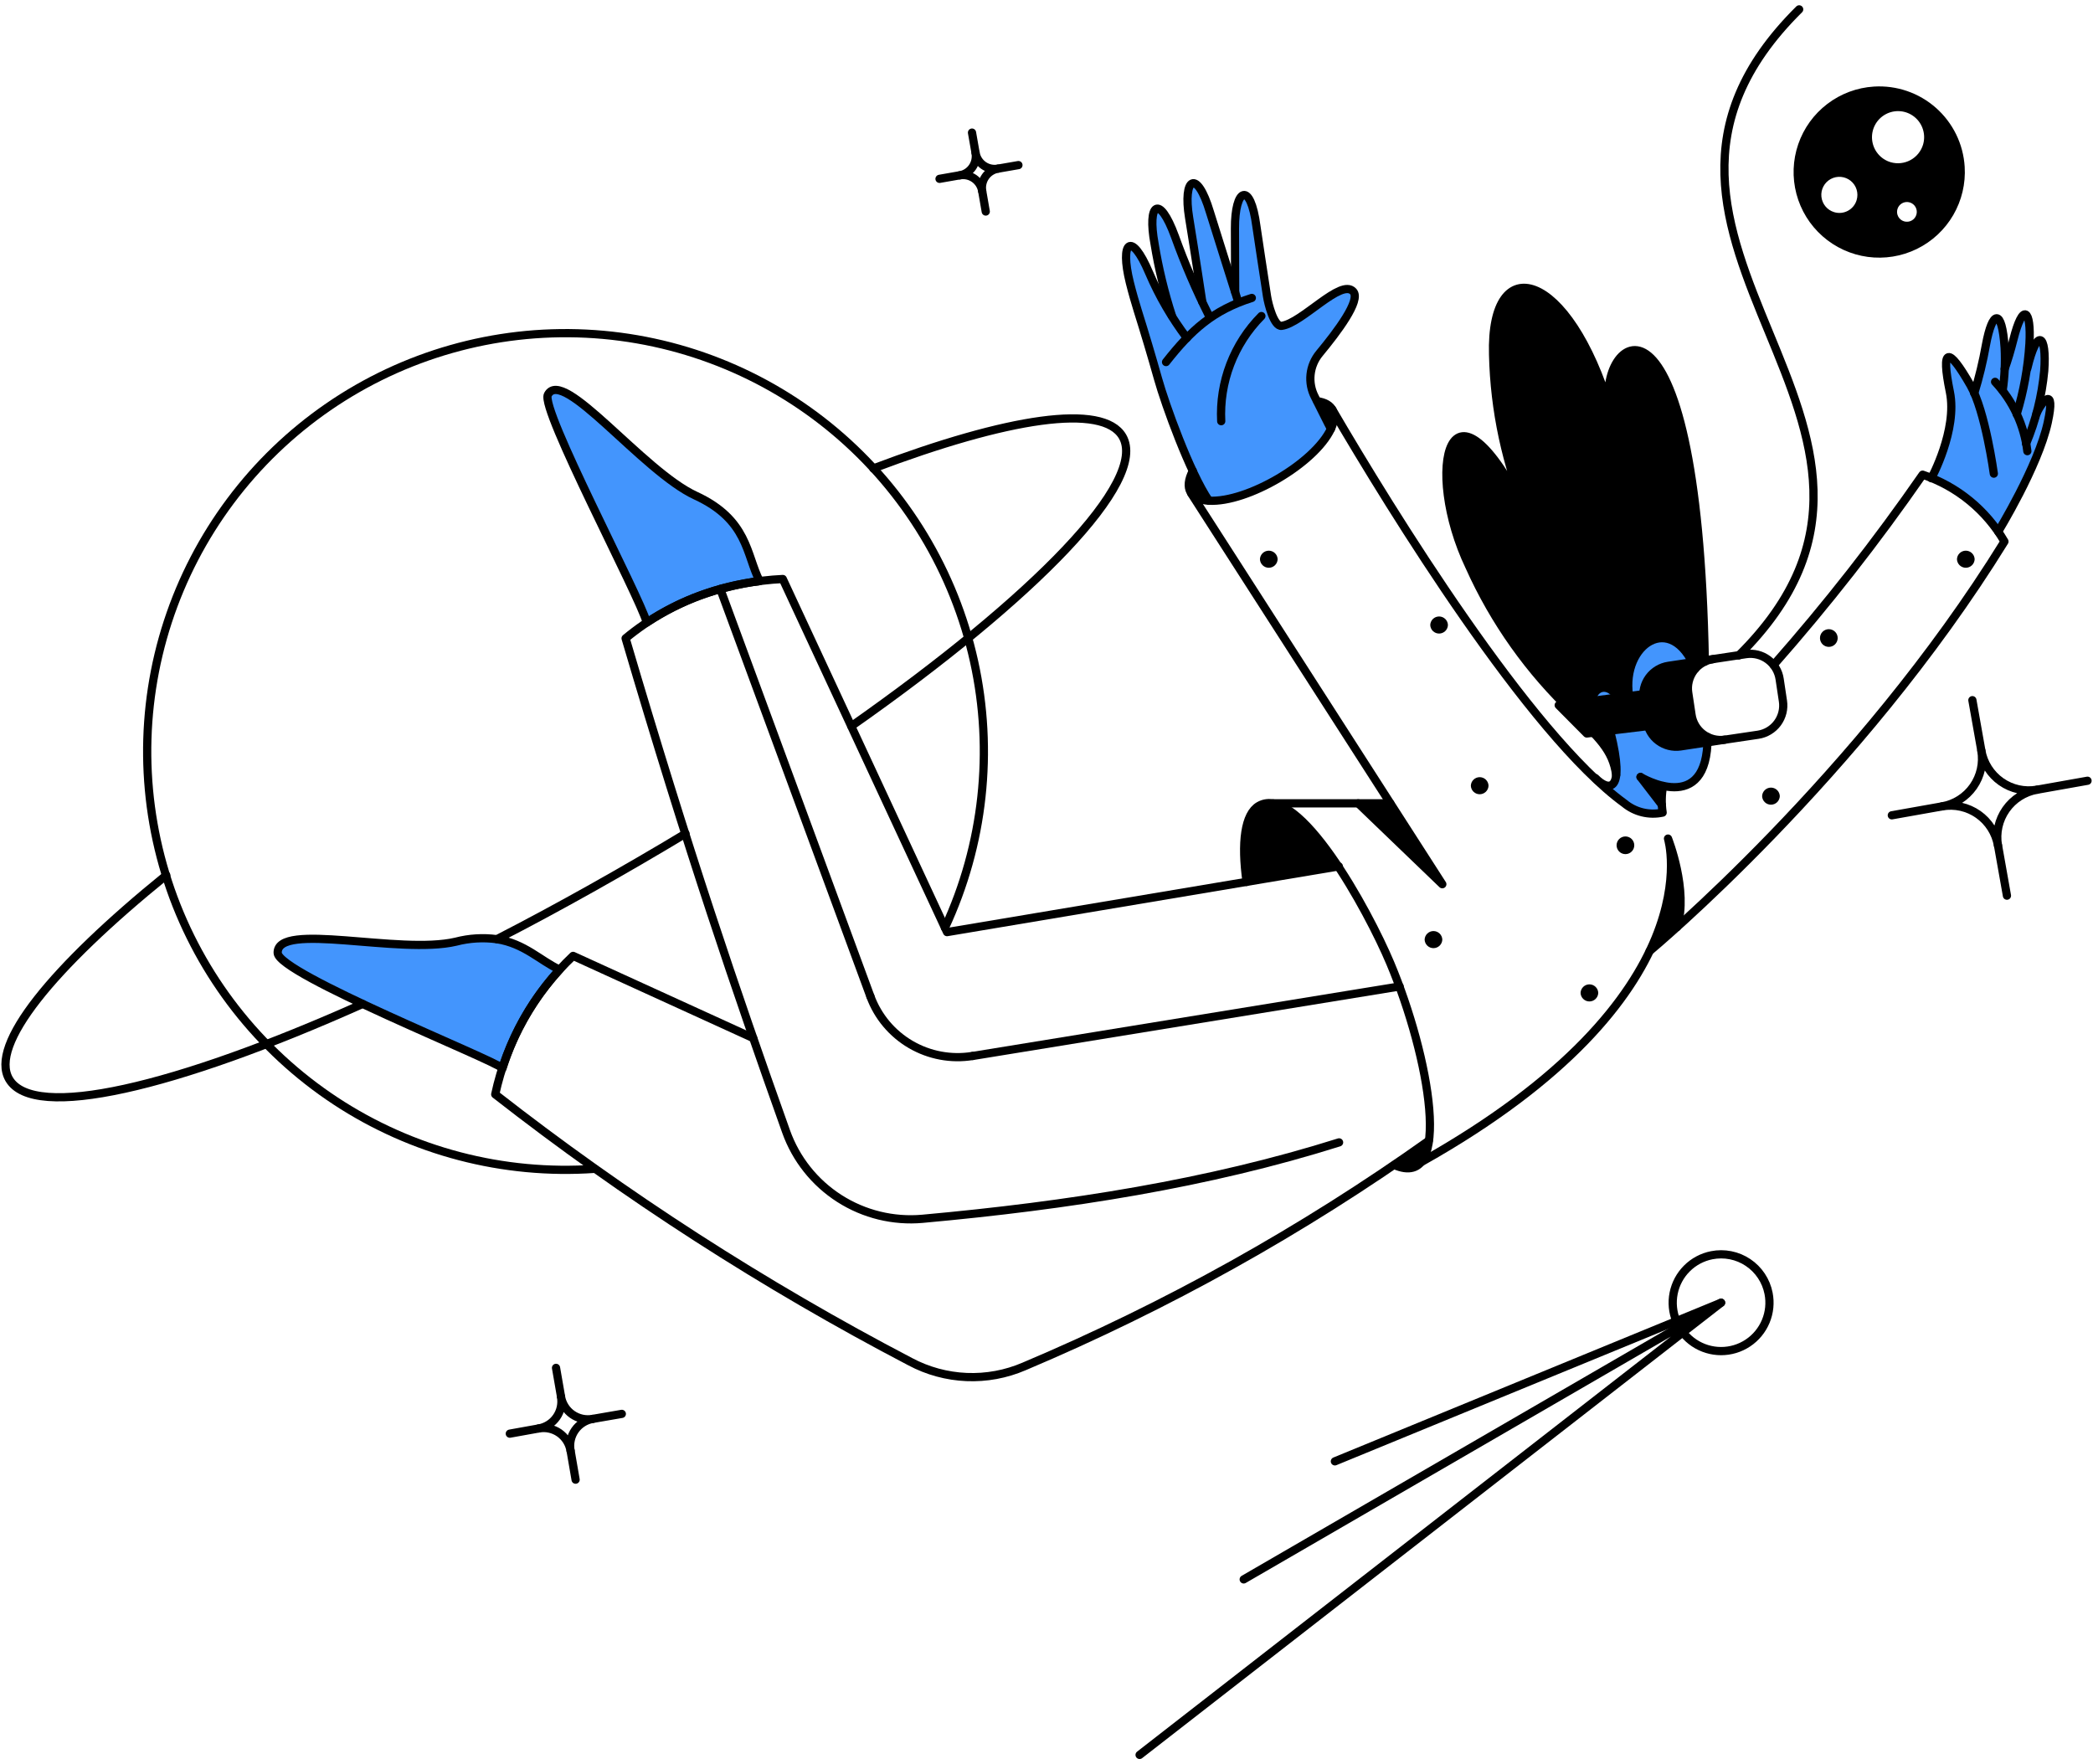 <svg width="382" height="322" viewBox="0 0 382 322" fill="none" xmlns="http://www.w3.org/2000/svg">
<path d="M308.726 130.45L308.126 126.46C308.016 125.674 308.076 124.873 308.306 124.114C308.536 123.354 308.928 122.653 309.456 122.06C305.122 111.506 296.038 117.552 297.34 126.812C297.504 127.984 296.616 128.612 294.828 126.612C291.61 123.028 287.456 129.012 293.954 133.678C296.536 144.014 294.03 144.508 291.598 142.38C295.042 145.67 298.9 149.484 303.452 148.308C303.208 146.694 303.232 145.05 303.528 143.444L303.3 143.33C306.91 144.204 311.7 143.672 311.66 134.476C310.878 134.098 310.2 133.533 309.688 132.831C309.176 132.129 308.846 131.311 308.726 130.45Z" fill="#4395FD"/>
<path d="M371.8 75.356C372.532 72.827 373 70.229 373.2 67.604C373.694 60.764 371.908 59.586 370.122 67.108H370.084C370.274 65.74 370.426 64.222 370.54 62.588C370.882 56.388 369.362 54.988 367.614 61.866C367.172 63.676 366.638 65.463 366.014 67.218C366.088 65.942 366.088 64.662 366.014 63.386C365.52 56.014 363.772 56.508 362.594 62.854C362.066 65.833 361.356 68.776 360.466 71.668C360.256 71.161 360.014 70.666 359.744 70.188C355.678 63.044 354.344 63.232 355.982 71.402C357.382 78.318 352.6 87.134 352.6 87.134C357.546 89.105 361.8 92.489 364.836 96.862C364.836 96.862 372.132 84.968 373.88 76.95C375.362 70.034 372.74 73.15 371.8 75.356Z" fill="#4395FD"/>
<path d="M240.822 64.522C244.052 60.646 248.422 54.832 246.978 53.236C245.238 51.348 240.59 55.896 236.836 58.236C234.154 59.91 232.27 60.758 231.248 54.108C230.83 51.41 229.424 42.252 229.31 41.34C228.17 33.018 225.358 34.424 225.396 41.758C225.426 47.142 225.406 51.434 225.396 53.124C224.062 48.9 221.11 39.548 220.876 38.756C218.444 30.7 215.898 32.524 217.076 39.782C218.09 45.938 219.202 53.506 219.436 55.096C218.272 52.622 216.436 48.474 214.492 43.202C211.604 35.298 209.438 37.274 210.768 44.532C211.708 49.59 212.814 54.628 213.42 56.966C212.024 54.673 210.796 52.283 209.742 49.814C206.436 42.014 204.384 44.152 206.208 51.562C207.076 55.034 209.194 61.456 211.376 69.194C212.63 73.676 216.926 85.722 220.65 91.394C227.604 91.774 239.914 84.55 242.916 78.28C242.804 78.014 240.14 72.736 239.99 72.51C239.312 71.248 239.03 69.812 239.178 68.388C239.326 66.964 239.898 65.617 240.822 64.522Z" fill="#4395FD"/>
<path d="M126.942 90.436C117.29 86 102.698 66.878 100 72.046C98.6 74.706 116.682 108.676 118.05 113.616C124.238 109.533 131.29 106.944 138.65 106.054C136.174 101.228 136.554 94.882 126.942 90.436Z" fill="#4395FD"/>
<path d="M90.69 171.412C88.189 171.076 85.646 171.23 83.204 171.868C72.868 174.298 50.526 168.106 50.678 173.92C50.792 177.756 90.12 193.376 91.716 194.97C93.827 188.28 97.382 182.136 102.128 176.97C98.6 175.326 95.744 172.21 90.69 171.412Z" fill="#4395FD"/>
<path d="M293.908 74.858C286.27 49.208 271.944 45.408 272.508 64.75C272.742 74.887 274.882 84.89 278.816 94.236C264.49 65.052 259.702 85.648 268.176 103.394C272.706 113.484 279.174 122.586 287.214 130.182C291.508 134.326 294.434 136.908 294.964 141.468C295.06 138.832 294.714 136.199 293.94 133.678C287.442 129.006 291.584 123 294.814 126.612C296.614 128.578 297.478 127.948 297.32 126.756C296.13 117.85 304.814 111.256 309.366 122.156C309.84 121.552 310.452 121.071 311.152 120.756C309.8 46.13 290.868 61.862 293.908 74.858Z" fill="black"/>
<path d="M342.014 15.8C338.928 15.991 335.97 17.093 333.512 18.967C331.052 20.84 329.204 23.4 328.2 26.324C327.198 29.247 327.084 32.403 327.872 35.391C328.662 38.38 330.32 41.066 332.638 43.112C334.954 45.158 337.826 46.471 340.89 46.885C343.952 47.299 347.07 46.795 349.846 45.438C352.624 44.08 354.936 41.929 356.49 39.257C358.044 36.586 358.772 33.513 358.58 30.428C358.454 28.379 357.926 26.375 357.026 24.531C356.124 22.686 354.868 21.038 353.33 19.679C351.792 18.32 350 17.278 348.058 16.613C346.116 15.947 344.062 15.671 342.014 15.8ZM334.756 38.72C334.132 38.532 333.578 38.163 333.164 37.66C332.75 37.157 332.494 36.542 332.43 35.894C332.364 35.245 332.494 34.592 332.8 34.017C333.106 33.442 333.576 32.971 334.15 32.663C334.726 32.355 335.378 32.224 336.026 32.288C336.674 32.351 337.29 32.605 337.794 33.018C338.298 33.431 338.668 33.984 338.858 34.607C339.048 35.23 339.048 35.896 338.86 36.52C338.736 36.934 338.532 37.321 338.258 37.656C337.984 37.991 337.646 38.269 337.266 38.473C336.884 38.678 336.466 38.804 336.036 38.847C335.604 38.889 335.17 38.846 334.756 38.72ZM345.054 29.6C344.152 29.33 343.352 28.799 342.752 28.073C342.152 27.348 341.78 26.461 341.686 25.524C341.59 24.588 341.774 23.645 342.214 22.813C342.654 21.981 343.332 21.299 344.16 20.852C344.988 20.404 345.93 20.213 346.866 20.301C347.804 20.389 348.694 20.753 349.424 21.347C350.154 21.941 350.692 22.738 350.968 23.637C351.246 24.537 351.25 25.498 350.982 26.4C350.616 27.608 349.788 28.622 348.678 29.221C347.566 29.82 346.264 29.956 345.054 29.6ZM347.524 40.4C347.066 40.264 346.68 39.951 346.452 39.531C346.224 39.11 346.172 38.617 346.308 38.158C346.444 37.699 346.756 37.314 347.178 37.086C347.598 36.858 348.092 36.806 348.55 36.942C349.008 37.078 349.394 37.391 349.622 37.811C349.85 38.231 349.902 38.725 349.766 39.184C349.63 39.642 349.318 40.028 348.896 40.256C348.476 40.484 347.982 40.536 347.524 40.4Z" fill="black"/>
<path d="M242.914 78.272C242.268 76.872 241.314 74.972 240.406 73.224C243.33 73.6 244.168 75.574 242.914 78.272Z" fill="black"/>
<path d="M230.108 146.864C227.258 148.08 226.46 153.438 227.524 160.924L244.358 158.112C239.91 151.538 234.022 145.268 230.108 146.864Z" fill="black"/>
<path d="M260.772 208.2C260.126 211.924 258.15 214.242 254.502 212.646C256.592 211.198 258.682 209.716 260.772 208.2Z" fill="black"/>
<path d="M220.648 91.386C217.19 91.196 216.048 89.068 217.72 85.914C218.594 87.791 219.57 89.618 220.648 91.386Z" fill="black"/>
<path d="M298.276 154.274C298.276 154.702 298.106 155.113 297.804 155.415C297.5 155.718 297.09 155.888 296.662 155.888C296.234 155.888 295.824 155.718 295.52 155.415C295.218 155.113 295.048 154.702 295.048 154.274C295.048 153.846 295.218 153.435 295.52 153.133C295.824 152.83 296.234 152.66 296.662 152.66C297.09 152.66 297.5 152.83 297.804 153.133C298.106 153.435 298.276 153.846 298.276 154.274Z" fill="black"/>
<path d="M324.838 145.306C324.824 145.724 324.646 146.121 324.346 146.412C324.044 146.703 323.642 146.865 323.224 146.865C322.804 146.865 322.402 146.703 322.1 146.412C321.8 146.121 321.622 145.724 321.608 145.306C321.622 144.888 321.8 144.491 322.1 144.2C322.402 143.909 322.804 143.747 323.224 143.747C323.642 143.747 324.044 143.909 324.346 144.2C324.646 144.491 324.824 144.888 324.838 145.306Z" fill="black"/>
<path d="M335.4 116.504C335.386 116.922 335.208 117.319 334.908 117.61C334.606 117.901 334.204 118.063 333.784 118.063C333.366 118.063 332.964 117.901 332.662 117.61C332.362 117.319 332.184 116.922 332.17 116.504C332.162 116.287 332.198 116.071 332.276 115.868C332.354 115.666 332.472 115.481 332.622 115.325C332.774 115.169 332.954 115.044 333.154 114.96C333.354 114.875 333.568 114.831 333.784 114.831C334.002 114.831 334.216 114.875 334.416 114.96C334.616 115.044 334.796 115.169 334.948 115.325C335.098 115.481 335.216 115.666 335.294 115.868C335.372 116.071 335.408 116.287 335.4 116.504Z" fill="black"/>
<path d="M360.4 102.064C360.386 102.482 360.208 102.879 359.908 103.17C359.606 103.46 359.204 103.623 358.786 103.623C358.366 103.623 357.964 103.46 357.662 103.17C357.362 102.879 357.184 102.482 357.17 102.064C357.184 101.645 357.362 101.249 357.662 100.958C357.964 100.667 358.366 100.505 358.786 100.505C359.204 100.505 359.606 100.667 359.908 100.958C360.208 101.249 360.386 101.645 360.4 102.064Z" fill="black"/>
<path d="M291.704 181.216C291.69 181.634 291.512 182.03 291.212 182.322C290.91 182.612 290.508 182.776 290.088 182.776C289.67 182.776 289.268 182.612 288.966 182.322C288.666 182.03 288.488 181.634 288.474 181.216C288.488 180.798 288.666 180.402 288.966 180.11C289.268 179.82 289.67 179.656 290.088 179.656C290.508 179.656 290.91 179.82 291.212 180.11C291.512 180.402 291.69 180.798 291.704 181.216Z" fill="black"/>
<path d="M263.242 171.488C263.228 171.906 263.05 172.302 262.75 172.594C262.448 172.884 262.046 173.048 261.626 173.048C261.208 173.048 260.806 172.884 260.504 172.594C260.204 172.302 260.026 171.906 260.012 171.488C260.026 171.07 260.204 170.674 260.504 170.382C260.806 170.092 261.208 169.928 261.626 169.928C262.046 169.928 262.448 170.092 262.75 170.382C263.05 170.674 263.228 171.07 263.242 171.488Z" fill="black"/>
<path d="M271.678 143.4C271.664 143.818 271.486 144.215 271.186 144.506C270.884 144.796 270.482 144.959 270.062 144.959C269.644 144.959 269.242 144.796 268.94 144.506C268.64 144.215 268.462 143.818 268.448 143.4C268.462 142.981 268.64 142.585 268.94 142.294C269.242 142.003 269.644 141.841 270.062 141.841C270.482 141.841 270.884 142.003 271.186 142.294C271.486 142.585 271.664 142.981 271.678 143.4Z" fill="black"/>
<path d="M264.268 114.072C264.254 114.49 264.076 114.887 263.776 115.178C263.474 115.468 263.072 115.631 262.652 115.631C262.234 115.631 261.832 115.468 261.53 115.178C261.23 114.887 261.052 114.49 261.038 114.072C261.052 113.653 261.23 113.257 261.53 112.966C261.832 112.675 262.234 112.513 262.652 112.513C263.072 112.513 263.474 112.675 263.776 112.966C264.076 113.257 264.254 113.653 264.268 114.072Z" fill="black"/>
<path d="M233.186 102.064C233.172 102.482 232.994 102.879 232.694 103.17C232.392 103.46 231.99 103.623 231.57 103.623C231.152 103.623 230.75 103.46 230.448 103.17C230.148 102.879 229.97 102.482 229.956 102.064C229.97 101.645 230.148 101.249 230.448 100.958C230.75 100.667 231.152 100.505 231.57 100.505C231.99 100.505 232.392 100.667 232.694 100.958C232.994 101.249 233.172 101.645 233.186 102.064Z" fill="black"/>
<path d="M253.742 146.618H247.89L263.242 161.38L253.742 146.618Z" fill="black"/>
<path d="M303.52 143.482C302.086 143.1 300.708 142.538 299.416 141.81L303.292 146.94C303.19 145.782 303.266 144.616 303.52 143.482Z" fill="black"/>
<path d="M304.432 153.058C305.812 160.078 304.626 167.36 301.088 173.578L306.408 168.904C307.114 163.54 306.434 158.084 304.432 153.058Z" fill="black"/>
<path d="M308.726 130.412L308.126 126.412C308.018 125.711 308.05 124.995 308.22 124.307C308.388 123.618 308.692 122.969 309.112 122.397C309.532 121.826 310.06 121.342 310.666 120.975C311.274 120.607 311.946 120.363 312.648 120.256L304.516 121.472C303.26 121.667 302.114 122.297 301.276 123.252C300.44 124.207 299.964 125.426 299.934 126.696L284.492 128.696C286.43 130.52 288.216 132.296 289.622 133.864L300.804 132.512C301.186 133.733 301.994 134.778 303.078 135.457C304.162 136.136 305.454 136.406 306.72 136.218L314.8 135C314.1 135.104 313.384 135.068 312.698 134.893C312.01 134.718 311.366 134.407 310.8 133.98C310.234 133.553 309.76 133.018 309.404 132.405C309.048 131.792 308.818 131.115 308.726 130.412Z" fill="black"/>
<path d="M311.158 120.76C309.79 46.13 290.868 61.862 293.908 74.858C286.27 49.208 271.948 45.408 272.508 64.75C272.744 74.887 274.884 84.89 278.816 94.236C264.49 65.054 259.706 85.646 268.176 103.394C272.704 113.486 279.172 122.588 287.214 130.182C291.502 134.33 294.434 136.908 294.964 141.468" stroke="black" stroke-width="1.5" stroke-linecap="round" stroke-linejoin="round"/>
<path d="M108.55 213.324C91.844 214.494 75.218 210.138 61.23 200.93C47.243 191.72 36.671 178.168 31.143 162.362C25.615 146.553 25.437 129.366 30.637 113.447C35.837 97.528 46.127 83.761 59.92 74.265C73.715 64.769 90.248 60.071 106.974 60.895C123.701 61.719 139.692 68.019 152.486 78.825C165.279 89.632 174.166 104.344 177.776 120.697C181.386 137.05 179.519 154.136 172.464 169.324" stroke="black" stroke-width="1.5" stroke-linecap="round" stroke-linejoin="round"/>
<path d="M125.118 152.146C113.946 158.872 101.938 165.636 90.69 171.412" stroke="black" stroke-width="1.5" stroke-linecap="round" stroke-linejoin="round"/>
<path d="M159.4 85.496C183.91 76.226 201.318 73.524 204.884 79.682C209.566 87.772 188.924 108.98 155.372 132.54" stroke="black" stroke-width="1.5" stroke-linecap="round" stroke-linejoin="round"/>
<path d="M66.182 183.23C31.944 198.542 6.106 204.63 1.66 196.946C-1.95 190.714 9.488 176.656 30.348 159.746" stroke="black" stroke-width="1.5" stroke-linecap="round" stroke-linejoin="round"/>
<path d="M247.89 146.618L263.242 161.38L217.416 90.056" stroke="black" stroke-width="1.5" stroke-linecap="round" stroke-linejoin="round"/>
<path d="M311.652 134.514C311.728 149.22 299.416 141.81 299.416 141.81" stroke="black" stroke-width="1.5" stroke-linecap="round" stroke-linejoin="round"/>
<path d="M299.416 141.81L303.294 146.854" stroke="black" stroke-width="1.5" stroke-linecap="round" stroke-linejoin="round"/>
<path d="M309.41 122.052C305.06 111.452 295.964 117.588 297.308 126.904C297.44 127.822 296.708 128.704 294.82 126.612C291.602 123.028 287.448 129.012 293.946 133.678C296.682 144.622 293.68 144.546 291.172 142" stroke="black" stroke-width="1.5" stroke-linecap="round" stroke-linejoin="round"/>
<path d="M243.14 74.706C253.896 93.12 279.112 133.984 296.454 146.598C297.414 147.396 298.544 147.964 299.756 148.261C300.97 148.557 302.234 148.573 303.454 148.308C303.21 146.694 303.234 145.05 303.53 143.444" stroke="black" stroke-width="1.5" stroke-linecap="round" stroke-linejoin="round"/>
<path d="M306.104 169.2C308.194 162.512 304.432 153.05 304.432 153.05C304.432 153.05 313.35 181.798 259.368 212.11" stroke="black" stroke-width="1.5" stroke-linecap="round" stroke-linejoin="round"/>
<path d="M253.742 146.618H232.36" stroke="black" stroke-width="1.5" stroke-linecap="round" stroke-linejoin="round"/>
<path d="M301.088 173.578C301.088 173.578 339.316 141.778 365.838 98.834C362.502 93.094 357.196 88.76 350.906 86.634C342.52 98.729 333.438 110.326 323.706 121.366" stroke="black" stroke-width="1.5" stroke-linecap="round" stroke-linejoin="round"/>
<path d="M244.4 208.498C220.538 216.022 195 220.026 168.366 222.444C163.04 222.922 157.705 221.62 153.2 218.738C148.695 215.856 145.274 211.558 143.476 206.522C134.236 180.572 125.666 155.496 114.18 116.504C118.449 112.965 123.32 110.222 128.56 108.408C133.177 106.828 137.994 105.907 142.868 105.674L172.844 170.12L244.358 158.12" stroke="black" stroke-width="1.5" stroke-linecap="round" stroke-linejoin="round"/>
<path d="M254.502 212.64C265.254 217.344 260.932 192.886 253.742 175.782C249.684 166.128 237.006 142.878 229.766 147.074C227.194 148.564 226.504 153.784 227.524 160.962" stroke="black" stroke-width="1.5" stroke-linecap="round" stroke-linejoin="round"/>
<path d="M137.466 189.46L104.598 174.46C97.419 181.256 92.465 190.064 90.386 199.728C114.1 218.252 139.448 234.582 166.118 248.518C169.295 250.214 172.813 251.172 176.41 251.324C180.008 251.476 183.594 250.814 186.902 249.392C212.952 238.39 237.722 224.574 260.772 208.192" stroke="black" stroke-width="1.5" stroke-linecap="round" stroke-linejoin="round"/>
<path d="M138.644 106.054C131.284 106.944 124.232 109.532 118.044 113.616C116.676 108.676 98.594 74.708 99.994 72.046C102.706 66.884 117.286 85.984 126.936 90.446C136.558 94.876 136.174 101.228 138.644 106.054Z" stroke="black" stroke-width="1.5" stroke-linecap="round" stroke-linejoin="round"/>
<path d="M90.69 171.412C88.189 171.076 85.646 171.23 83.204 171.868C72.868 174.298 50.526 168.106 50.678 173.92C50.792 177.756 90.12 193.376 91.716 194.97C93.827 188.28 97.382 182.136 102.128 176.97C98.6 175.326 95.744 172.21 90.69 171.412Z" stroke="black" stroke-width="1.5" stroke-linecap="round" stroke-linejoin="round"/>
<path d="M225.434 53.274C225.434 53.274 225.434 48.752 225.396 41.722C225.356 34.35 228.216 32.938 229.31 41.304C229.428 42.216 230.83 51.374 231.248 54.072C231.476 55.554 232.538 59.646 233.908 59.472C237.666 58.982 244.748 50.76 246.978 53.202C248.43 54.802 244.06 60.578 240.822 64.488C239.91 65.587 239.344 66.931 239.196 68.352C239.046 69.772 239.322 71.204 239.988 72.468C240.1 72.692 242.712 77.946 242.914 78.268" stroke="black" stroke-width="1.5" stroke-linecap="round" stroke-linejoin="round"/>
<path d="M226 55.136C226 55.136 221.138 39.746 220.832 38.72C218.42 30.658 215.844 32.49 217.032 39.746C218.164 46.664 219.432 55.098 219.432 55.098" stroke="black" stroke-width="1.5" stroke-linecap="round" stroke-linejoin="round"/>
<path d="M220.646 57.6C218.292 52.915 216.222 48.093 214.446 43.16C211.55 35.26 209.384 37.234 210.722 44.49C211.45 48.973 212.52 53.394 213.922 57.714" stroke="black" stroke-width="1.5" stroke-linecap="round" stroke-linejoin="round"/>
<path d="M217.698 85.954C216.058 89.086 217.206 91.198 220.648 91.386C227.648 91.766 239.972 84.552 242.914 78.272C244.178 75.578 243.33 73.604 240.406 73.224" stroke="black" stroke-width="1.5" stroke-linecap="round" stroke-linejoin="round"/>
<path d="M216.614 61.676C213.852 58.014 211.544 54.032 209.74 49.816C206.442 42.016 204.368 44.158 206.206 51.564C206.696 53.54 207.206 55.248 207.65 56.694C208.95 60.834 210.196 65.016 211.374 69.196C212.662 73.796 217.146 86.258 220.648 91.396" stroke="black" stroke-width="1.5" stroke-linecap="round" stroke-linejoin="round"/>
<path d="M228.474 54.376C221.406 56.618 217.416 60.228 212.818 66.08" stroke="black" stroke-width="1.5" stroke-linecap="round" stroke-linejoin="round"/>
<path d="M230.222 57.682C227.732 60.194 225.794 63.199 224.53 66.503C223.268 69.808 222.708 73.339 222.888 76.872" stroke="black" stroke-width="1.5" stroke-linecap="round" stroke-linejoin="round"/>
<path d="M352.502 87.282C352.502 87.282 357.29 78.466 355.882 71.552C354.212 63.352 355.558 63.182 359.644 70.336C362.354 75.078 363.9 86.446 363.9 86.446" stroke="black" stroke-width="1.5" stroke-linecap="round" stroke-linejoin="round"/>
<path d="M364.698 97.01C364.698 97.01 371.992 85.116 373.742 77.098C375.26 70.144 372.64 73.262 371.69 75.498" stroke="black" stroke-width="1.5" stroke-linecap="round" stroke-linejoin="round"/>
<path d="M365.512 71.282C365.886 68.705 366.008 66.097 365.876 63.496C365.382 56.124 363.628 56.616 362.456 62.964C361.926 65.943 361.216 68.887 360.328 71.78" stroke="black" stroke-width="1.5" stroke-linecap="round" stroke-linejoin="round"/>
<path d="M364.128 69.69C367.386 73.174 369.448 77.606 370.018 82.342" stroke="black" stroke-width="1.5" stroke-linecap="round" stroke-linejoin="round"/>
<path d="M365.876 67.334C366.446 65.734 366.98 63.948 367.476 61.976C369.216 55.058 370.744 56.466 370.402 62.698C370.13 67.075 369.348 71.404 368.072 75.6" stroke="black" stroke-width="1.5" stroke-linecap="round" stroke-linejoin="round"/>
<path d="M370.018 67.22C371.804 59.696 373.594 60.912 373.096 67.714C372.668 72.275 371.554 76.746 369.79 80.974" stroke="black" stroke-width="1.5" stroke-linecap="round" stroke-linejoin="round"/>
<path d="M101.482 249.65L102.394 254.894" stroke="black" stroke-width="1.5" stroke-linecap="round" stroke-linejoin="round"/>
<path d="M98.328 260.708L93.046 261.658" stroke="black" stroke-width="1.5" stroke-linecap="round" stroke-linejoin="round"/>
<path d="M113.49 258.048L108.208 258.96" stroke="black" stroke-width="1.5" stroke-linecap="round" stroke-linejoin="round"/>
<path d="M105.054 270.056L104.142 264.774" stroke="black" stroke-width="1.5" stroke-linecap="round" stroke-linejoin="round"/>
<path d="M108.2 258.96C107.551 259.078 106.885 259.068 106.24 258.928C105.595 258.786 104.984 258.52 104.444 258.142C103.903 257.764 103.442 257.282 103.089 256.724C102.736 256.166 102.497 255.544 102.386 254.894C102.505 255.544 102.494 256.21 102.353 256.854C102.213 257.5 101.946 258.11 101.568 258.65C101.189 259.192 100.708 259.652 100.15 260.004C99.593 260.358 98.971 260.598 98.32 260.708C98.969 260.59 99.635 260.6 100.28 260.74C100.925 260.882 101.536 261.148 102.076 261.526C102.617 261.904 103.078 262.386 103.431 262.944C103.784 263.502 104.023 264.124 104.134 264.774C104.015 264.124 104.026 263.458 104.167 262.814C104.307 262.168 104.574 261.558 104.952 261.018C105.331 260.476 105.812 260.016 106.37 259.664C106.927 259.31 107.549 259.07 108.2 258.96Z" stroke="black" stroke-width="1.5" stroke-linecap="round" stroke-linejoin="round"/>
<path d="M177.404 24.204L178.05 27.89" stroke="black" stroke-width="1.5" stroke-linecap="round" stroke-linejoin="round"/>
<path d="M175.162 31.994L171.476 32.64" stroke="black" stroke-width="1.5" stroke-linecap="round" stroke-linejoin="round"/>
<path d="M185.876 30.132L182.154 30.778" stroke="black" stroke-width="1.5" stroke-linecap="round" stroke-linejoin="round"/>
<path d="M179.912 38.606L179.266 34.882" stroke="black" stroke-width="1.5" stroke-linecap="round" stroke-linejoin="round"/>
<path d="M182.154 30.778C181.695 30.859 181.224 30.849 180.769 30.748C180.314 30.646 179.883 30.456 179.502 30.188C179.12 29.919 178.796 29.578 178.547 29.184C178.297 28.789 178.129 28.35 178.05 27.89C178.132 28.35 178.123 28.821 178.022 29.277C177.921 29.733 177.731 30.164 177.462 30.546C177.194 30.929 176.852 31.254 176.458 31.503C176.063 31.753 175.623 31.921 175.162 32C175.621 31.919 176.092 31.929 176.547 32.03C177.003 32.132 177.433 32.322 177.815 32.59C178.196 32.859 178.521 33.2 178.77 33.594C179.019 33.989 179.188 34.428 179.266 34.888C179.184 34.428 179.194 33.957 179.295 33.501C179.396 33.045 179.586 32.614 179.854 32.232C180.123 31.849 180.464 31.524 180.859 31.275C181.254 31.025 181.694 30.857 182.154 30.778Z" stroke="black" stroke-width="1.5" stroke-linecap="round" stroke-linejoin="round"/>
<path d="M359.986 127.79L361.62 136.984" stroke="black" stroke-width="1.5" stroke-linecap="round" stroke-linejoin="round"/>
<path d="M354.476 147.168L345.282 148.802" stroke="black" stroke-width="1.5" stroke-linecap="round" stroke-linejoin="round"/>
<path d="M381 142.494L371.804 144.128" stroke="black" stroke-width="1.5" stroke-linecap="round" stroke-linejoin="round"/>
<path d="M366.294 163.47L364.66 154.274" stroke="black" stroke-width="1.5" stroke-linecap="round" stroke-linejoin="round"/>
<path d="M371.8 144.128C369.502 144.53 367.138 144.004 365.23 142.664C363.32 141.324 362.02 139.281 361.616 136.984C362.018 139.282 361.492 141.645 360.152 143.555C358.812 145.464 356.77 146.764 354.472 147.168C356.77 146.766 359.134 147.292 361.042 148.632C362.952 149.972 364.252 152.015 364.656 154.312C364.254 152.014 364.78 149.651 366.12 147.741C367.46 145.832 369.502 144.532 371.8 144.128Z" stroke="black" stroke-width="1.5" stroke-linecap="round" stroke-linejoin="round"/>
<path d="M314.122 237.758L243.634 266.712" stroke="black" stroke-width="1.5" stroke-linecap="round" stroke-linejoin="round"/>
<path d="M226.992 288.258L314.122 237.758L207.992 320.29" stroke="black" stroke-width="1.5" stroke-linecap="round" stroke-linejoin="round"/>
<path d="M322.786 236.048C323.124 237.762 322.948 239.538 322.276 241.15C321.606 242.764 320.472 244.142 319.018 245.11C317.564 246.078 315.856 246.594 314.108 246.59C312.362 246.588 310.654 246.068 309.204 245.096C307.752 244.122 306.622 242.742 305.956 241.126C305.29 239.512 305.118 237.736 305.462 236.022C305.806 234.31 306.648 232.738 307.886 231.504C309.124 230.27 310.698 229.432 312.412 229.094C313.55 228.868 314.722 228.87 315.858 229.098C316.996 229.324 318.078 229.774 319.04 230.42C320.004 231.066 320.832 231.896 321.474 232.862C322.116 233.826 322.562 234.91 322.786 236.048Z" stroke="black" stroke-width="1.5" stroke-linecap="round" stroke-linejoin="round"/>
<path d="M317.352 119.62C359.682 77.706 286.042 43.62 328.372 1.71" stroke="black" stroke-width="1.5" stroke-linecap="round" stroke-linejoin="round"/>
<path d="M131.462 107.498L158.86 181.862" stroke="black" stroke-width="1.5" stroke-linecap="round" stroke-linejoin="round"/>
<path d="M158.86 181.862C160.224 185.55 162.827 188.65 166.223 190.632C169.619 192.614 173.598 193.354 177.48 192.728" stroke="black" stroke-width="1.5" stroke-linecap="round" stroke-linejoin="round"/>
<path d="M177.518 192.728L255.452 180.038" stroke="black" stroke-width="1.5" stroke-linecap="round" stroke-linejoin="round"/>
<path d="M289.614 133.87L300.936 132.502L300.062 126.688L284.484 128.702L289.614 133.87Z" stroke="black" stroke-width="1.5" stroke-linecap="round" stroke-linejoin="round"/>
<path d="M312.64 120.304L304.508 121.52C303.806 121.627 303.134 121.871 302.526 122.239C301.92 122.606 301.392 123.09 300.972 123.661C300.552 124.233 300.248 124.882 300.08 125.571C299.91 126.259 299.878 126.975 299.986 127.676L300.586 131.676C300.794 133.091 301.556 134.366 302.702 135.22C303.85 136.075 305.288 136.439 306.704 136.234L314.8 135" stroke="black" stroke-width="1.5" stroke-linecap="round" stroke-linejoin="round"/>
<path d="M320.886 134.096C321.588 133.989 322.26 133.745 322.866 133.377C323.474 133.01 324.002 132.527 324.422 131.956C324.842 131.384 325.144 130.736 325.314 130.047C325.484 129.358 325.516 128.643 325.408 127.942L324.808 123.942C324.6 122.527 323.84 121.251 322.692 120.396C321.546 119.541 320.106 119.177 318.69 119.382L312.648 120.294C311.946 120.401 311.274 120.645 310.666 121.013C310.06 121.38 309.532 121.864 309.112 122.435C308.692 123.007 308.388 123.656 308.22 124.345C308.05 125.033 308.018 125.749 308.126 126.45L308.726 130.44C308.824 131.139 309.06 131.811 309.418 132.419C309.778 133.026 310.252 133.557 310.816 133.981C311.38 134.404 312.024 134.713 312.706 134.887C313.39 135.062 314.102 135.101 314.8 135L320.886 134.096Z" stroke="black" stroke-width="1.5" stroke-linecap="round" stroke-linejoin="round"/>
</svg>
